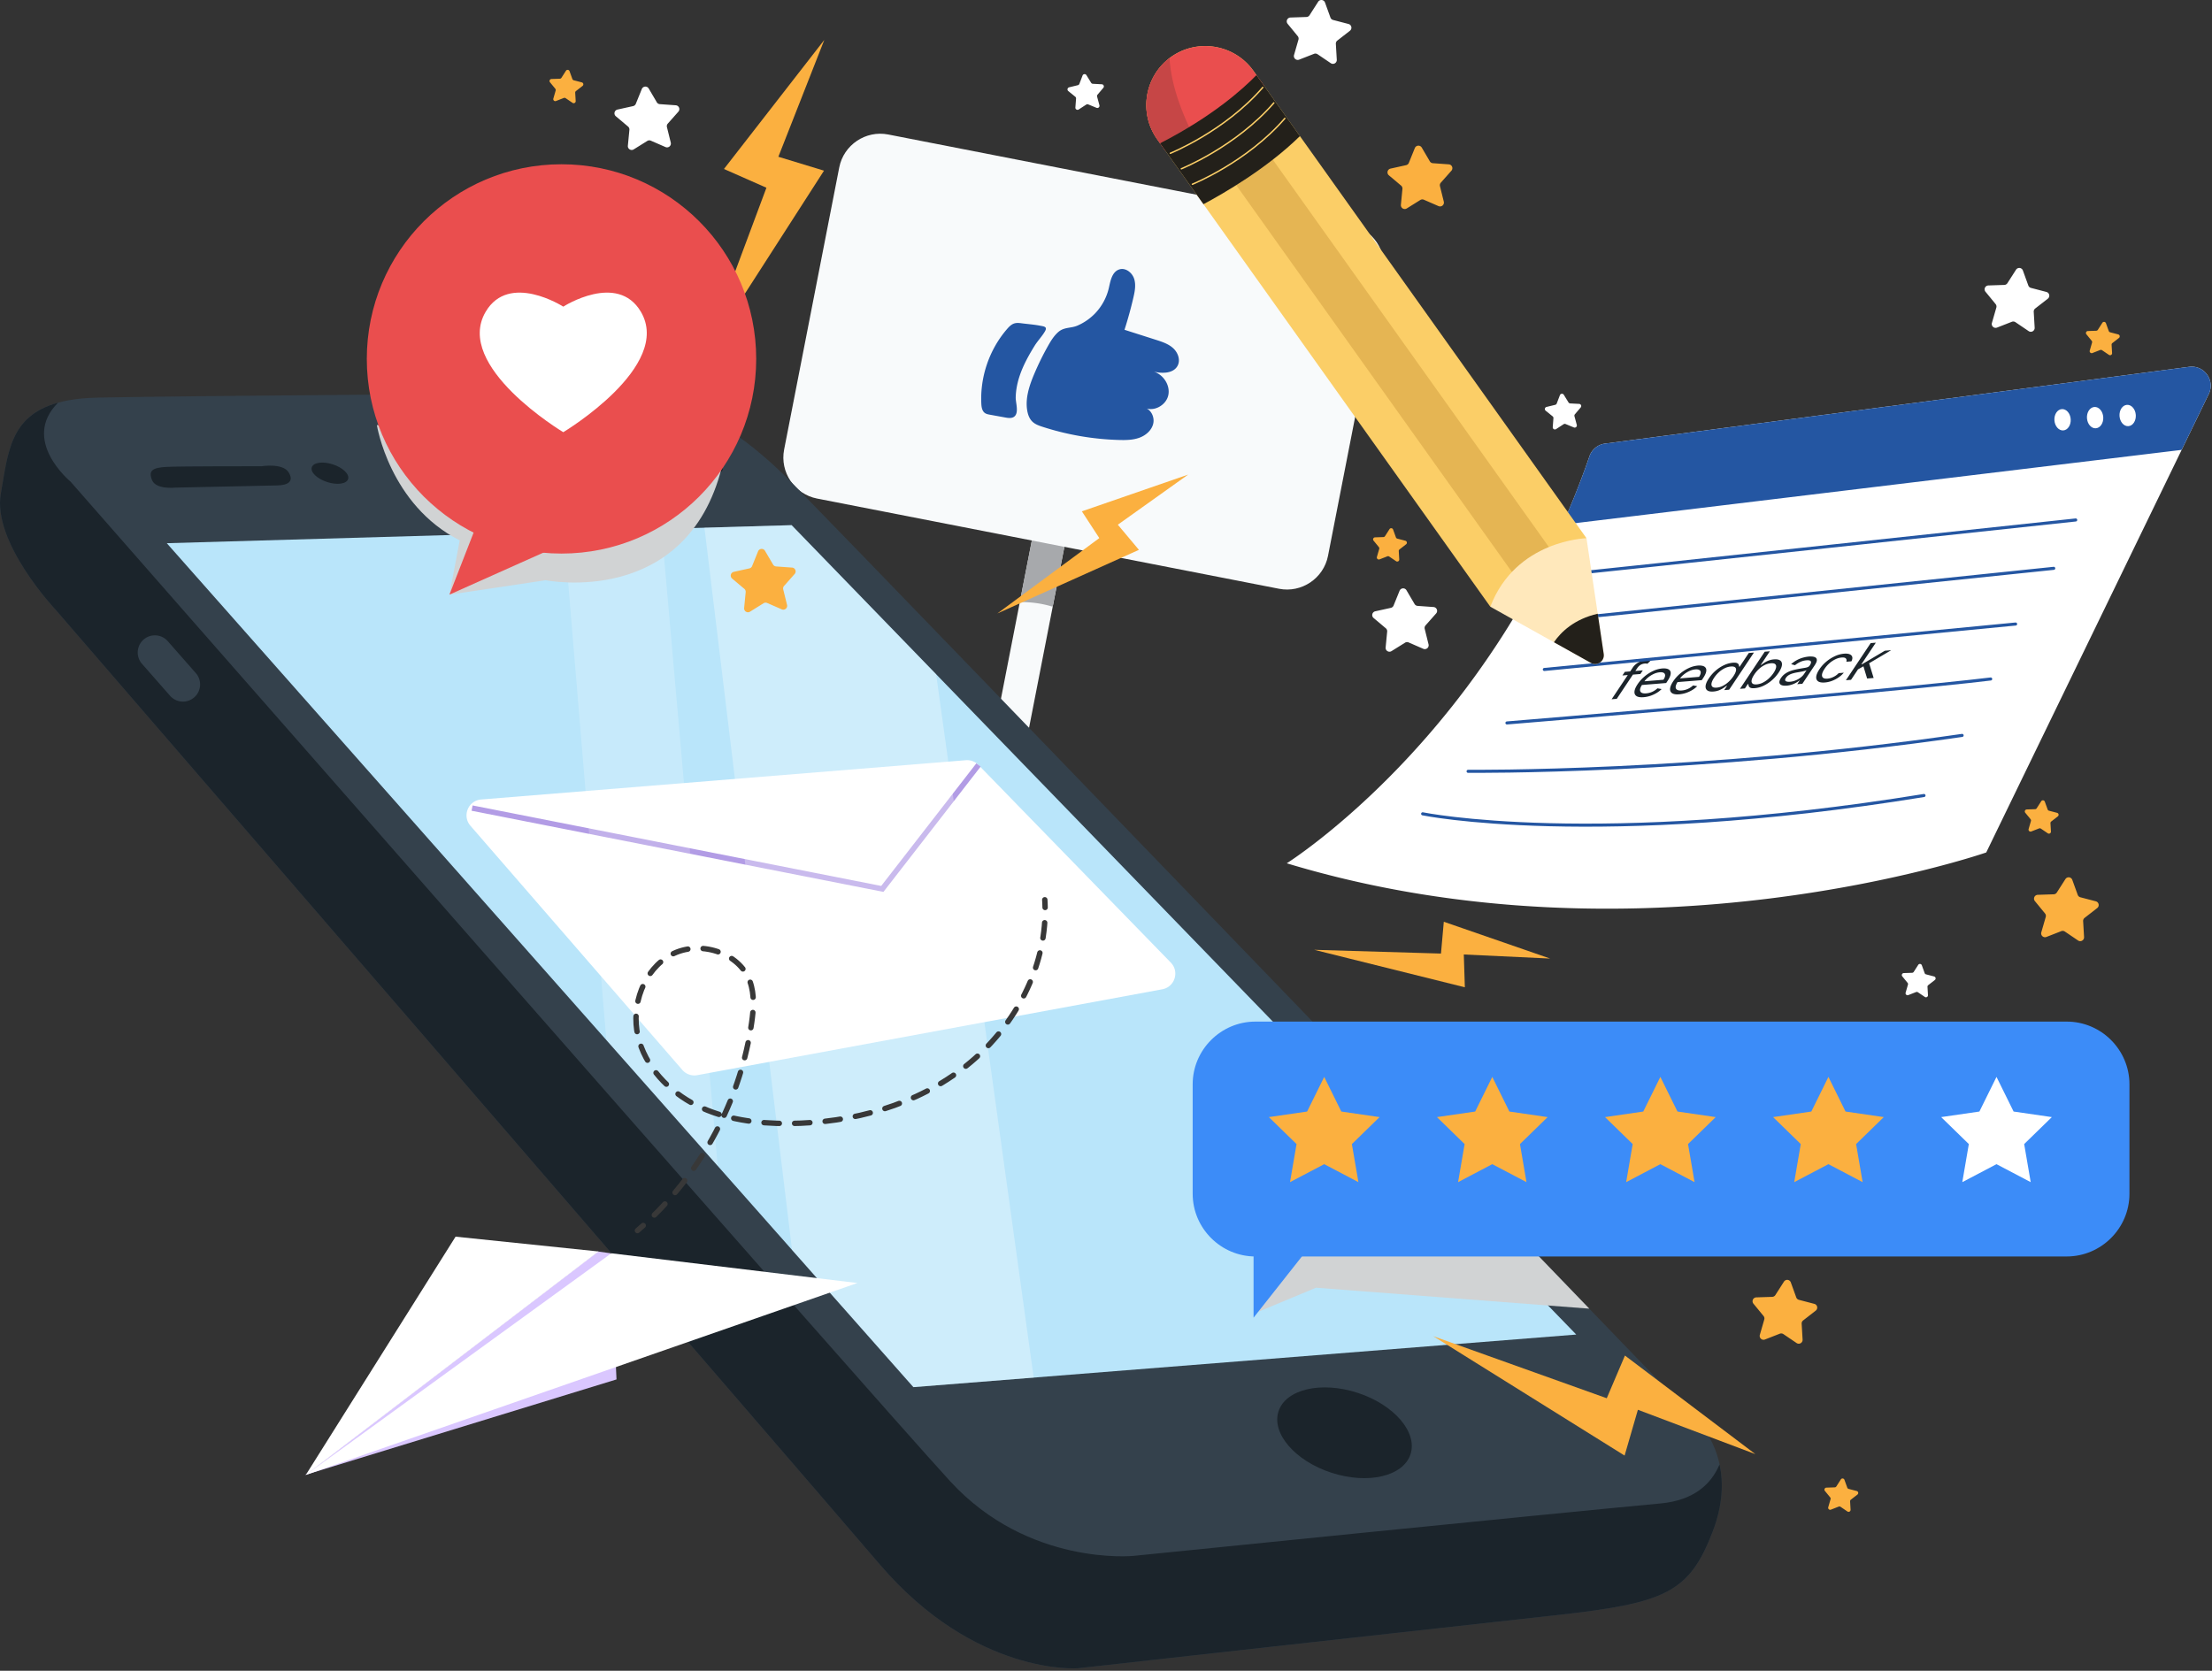 <svg width="409" height="309" fill="none" xmlns="http://www.w3.org/2000/svg"><rect width="100%" height="100%" fill="#333333" stroke="none"/><path d="M205.202 58.166l-6.017-1.175-19.643 100.571 6.017 1.175 19.643-100.571z" fill="#F8FAFB"/><path d="M198.356 61.177l-9.8 50.175a19.873 19.873 0 016.079.854l9.538-48.835-5.817-2.194z" fill="#A7A9AC"/><path d="M236.502 108.889l-85.426-16.685c-4.164-.813-6.905-4.885-6.092-9.049l10.194-52.19c.813-4.164 4.885-6.905 9.049-6.092l85.426 16.685c4.164.813 6.905 4.885 6.092 9.049l-10.194 52.19c-.813 4.164-4.885 6.906-9.049 6.092z" fill="#F8FAFB"/><path d="M202.513 57.929a10.098 10.098 0 002.508-4.647c.288-1.233.56-3.068 2.003-3.472 1.134-.318 2.315.626 2.678 1.747s.126 2.339-.14 3.486a75.104 75.104 0 01-1.641 5.949l5.826 1.86c1.129.361 2.297.743 3.172 1.543.875.8 1.373 2.143.842 3.203-.739 1.476-2.828 1.53-4.428 1.126 1.8.57 3.096 2.564 2.677 4.405-.419 1.84-2.674 3.083-4.381 2.279 1.22.3 1.9 1.773 1.593 2.991-.307 1.218-1.379 2.131-2.559 2.559-1.181.429-2.467.447-3.722.413a50.425 50.425 0 01-14.172-2.435c-.681-.221-1.382-.47-1.894-.97-.549-.536-.818-1.3-.943-2.057-.375-2.27.383-4.568 1.274-6.689a50.529 50.529 0 012.593-5.281c.522-.923 1.087-1.845 1.888-2.54 1.084-.94 2.324-.655 3.549-1.187a10.109 10.109 0 003.277-2.283zm-14.559 16.957c.106.829.149 1.705-.404 2.153-.447.362-1.094.279-1.66.176l-2.858-.518c-.321-.058-.654-.121-.921-.31-.524-.37-.633-1.093-.664-1.734-.244-4.971 1.489-10.012 4.74-13.781.388-.45.825-.9 1.395-1.066.442-.128.915-.07 1.371-.01 1.104.144 2.241.224 3.335.435.719.139 1.434.17.928 1.045-.538.93-1.348 1.754-1.922 2.684-1.069 1.731-2.066 3.521-2.724 5.446-.454 1.33-.742 2.728-.764 4.136-.003.362.084.844.148 1.344z" fill="#2456A2"/><path d="M312.307 261.174s9.916 7.614 4.369 22.079c-4.35 11.344-8.744 13.245-29.103 15.481-21.926 2.408-88.264 9.799-88.264 9.799s-18.945 1.473-36.632-19.199C144.991 268.661 10.306 112.79 10.306 112.79S-1.48 100.337.155 91.249c1.632-9.088 1.683-17.364 17.957-17.715 16.273-.352 95.261-.891 95.261-.891s14.076-2.724 33.144 16.739c19.07 19.463 165.789 171.792 165.789 171.792z" fill="#34414C"/><path d="M316.676 283.253c-4.35 11.344-8.744 13.245-29.103 15.481-21.926 2.408-88.264 9.799-88.264 9.799s-18.945 1.473-36.632-19.199C144.991 268.661 10.306 112.79 10.306 112.79S-1.48 100.337.155 91.249c1.335-7.435 1.618-14.322 10.582-16.776-6.98 6.969 2.308 14.605 2.308 14.605s148.218 169.189 162.683 184.916c14.465 15.728 33.853 13.756 33.853 13.756s76.973-7.799 97.439-9.696c6.057-.561 9.323-3.434 10.93-7.228.71 3.318.626 7.47-1.275 12.427z" fill="#1B242B"/><path d="M236.399 261.017c-1.327 4.085 3.061 9.172 9.801 11.361 6.74 2.19 13.28.654 14.607-3.431s-3.061-9.172-9.801-11.361c-6.74-2.191-13.28-.654-14.607 3.431z" fill="#1B242B"/><path d="M291.449 246.817l-122.559 9.724L30.84 100.462l115.529-3.337 145.08 149.692z" fill="#B9E5FA"/><path d="M88.967 147.861l89.613-7.266a2.94 2.94 0 012.345.88l35.556 36.544c1.639 1.684.737 4.515-1.573 4.941l-85.984 15.885a2.943 2.943 0 01-2.755-.964l-39.185-45.163c-1.579-1.82-.419-4.663 1.983-4.857z" fill="#fff"/><path d="M87.287 149.451l75.857 14.947 17.781-22.923" stroke="#B29CE5" stroke-miterlimit="10"/><path d="M104.27 98.341l18.052-.522 10.38 117.807-20.59-23.279-7.842-94.006z" fill="#fff" opacity=".2"/><path d="M146.451 231.171l-16.197-133.58 16.115-.466 26.725 27.574 18.036 130.077-22.24 1.765-22.439-25.37z" fill="#fff" opacity=".3"/><path d="M57.653 86.423c-.294.902.97 2.121 2.824 2.723 1.853.602 3.592.36 3.885-.543.293-.902-.971-2.121-2.824-2.723-1.853-.602-3.592-.359-3.885.543zm36.855-1.417c-.506 1.557 1.676 3.662 4.874 4.701 3.198 1.039 6.201.62 6.706-.938.506-1.557-1.677-3.66-4.875-4.7-3.196-1.039-6.199-.62-6.705.937zm-43.23 4.769l-18.872.408s-3.578.399-4.296-1.396c-.718-1.795.128-2.301 2.71-2.438 2.583-.137 17.51-.119 17.51-.119s3.913-.632 5.013 1.092c1.1 1.724-.125 2.411-2.066 2.453zm79.907-1.891l-18.872.408s-3.578.4-4.296-1.396c-.718-1.795.129-2.301 2.712-2.438 2.582-.137 17.509-.119 17.509-.119s3.914-.632 5.013 1.092c1.099 1.724-.126 2.41-2.066 2.453z" fill="#1B242B"/><path d="M26.254 122.769l5.19 5.908a3.172 3.172 0 004.767-4.187l-5.19-5.908a3.172 3.172 0 10-4.767 4.187z" fill="#34414C"/><path d="M83.101 109.97l17.801-2.66s25.985 5.236 32.578-20.943L69.682 78.61s2.327 14.737 15.32 21.331l-1.9 10.029zm148.862 132.922l11.369-4.737 50.533 3.875-11.513-11.949-42.81-.643-7.579 13.454z" fill="#D1D3D4"/><path d="M296.759 82.04l108.015-14.196c2.78-.365 4.851 2.506 3.627 5.028l-41.146 84.786s-63.333 22-129.333 2c0 0 38.298-24.017 55.966-75.255a3.531 3.531 0 012.871-2.363z" fill="#fff"/><path d="M303.756 123.982l-.447.671-3.327.27.448-.671 3.326-.27zm-5.765 5.34l3.909-5.861c.197-.295.444-.548.741-.758a3.97 3.97 0 011.88-.711c.233-.019.413-.019.539.001.127.019.217.039.272.06l-.73.706a1.264 1.264 0 00-.476-.037 1.76 1.76 0 00-.811.253 2.026 2.026 0 00-.592.596l-3.784 5.674-.948.077zm5.92-.38c-.595.048-1.035-.019-1.32-.203-.281-.187-.406-.468-.375-.845.035-.379.229-.833.581-1.36a6.766 6.766 0 011.276-1.423 7.037 7.037 0 011.602-1.025 5.03 5.03 0 011.691-.461c.321-.026.609-.007.862.057.254.064.442.186.565.367.125.178.154.425.087.741-.066.316-.26.715-.58 1.195l-.224.335-4.756.387.456-.684 3.792-.308c.194-.291.297-.544.31-.761.016-.217-.06-.381-.226-.492-.164-.112-.417-.154-.76-.126a3.29 3.29 0 00-1.137.315 4.756 4.756 0 00-1.033.654 3.92 3.92 0 00-.754.816l-.304.456c-.259.389-.399.713-.418.97-.016.255.074.441.269.558.197.115.487.157.87.126a3.346 3.346 0 001.438-.453 3.52 3.52 0 00.641-.477l.773.14a4.903 4.903 0 01-.942.724c-.358.213-.74.388-1.148.525a5.313 5.313 0 01-1.236.252zm6.584-.535c-.595.049-1.034-.019-1.32-.203-.28-.187-.405-.468-.375-.845.036-.379.229-.833.581-1.36a6.766 6.766 0 011.276-1.423 7.043 7.043 0 011.603-1.025 4.999 4.999 0 011.69-.46 2.63 2.63 0 01.863.056c.253.064.442.186.565.367.124.178.153.425.086.741-.066.316-.26.715-.58 1.195l-.224.336-4.756.386.456-.684 3.792-.308c.194-.291.297-.544.31-.761.016-.217-.06-.381-.226-.492-.164-.112-.417-.153-.76-.126a3.29 3.29 0 00-1.137.315c-.376.176-.72.394-1.033.655a3.86 3.86 0 00-.753.815l-.305.456c-.259.389-.399.713-.418.97-.016.255.074.441.269.558.197.116.487.158.87.126a3.346 3.346 0 001.438-.453 3.52 3.52 0 00.641-.477l.773.141a4.909 4.909 0 01-.942.723c-.358.213-.74.388-1.148.525a5.303 5.303 0 01-1.236.252zm6.327-.514c-.514.042-.896-.03-1.145-.214-.247-.187-.35-.471-.307-.851.045-.382.249-.846.613-1.391a6.926 6.926 0 011.273-1.435 6.668 6.668 0 011.543-.998 4.73 4.73 0 011.591-.437c.401-.032.681-.002.84.091.162.09.258.201.288.331.033.129.055.235.065.319l.08-.007 1.691-2.535.948-.077-4.58 6.867-.916.075.528-.792-.113.009c-.132.1-.31.226-.534.38-.223.151-.49.292-.803.424a3.538 3.538 0 01-1.062.241zm.603-.721a3.06 3.06 0 001.129-.327 4.707 4.707 0 001.062-.742c.335-.309.632-.657.891-1.046.257-.385.414-.716.473-.993.06-.28.012-.49-.143-.629-.154-.142-.423-.197-.809-.166a3.157 3.157 0 00-1.177.34 4.656 4.656 0 00-1.061.743 5.541 5.541 0 00-.85.995c-.245.366-.4.694-.466.982-.061.287-.019.507.129.662.151.153.425.213.822.181zm4.293.222l4.581-6.867.948-.077-1.691 2.535.08-.007c.129-.095.302-.217.518-.365a4.34 4.34 0 01.788-.419 3.475 3.475 0 011.068-.246c.52-.042.905.029 1.157.214.252.184.356.467.313.847-.043.379-.245.84-.606 1.381a7.016 7.016 0 01-2.821 2.446 4.654 4.654 0 01-1.578.435c-.397.033-.677.004-.843-.087-.164-.092-.263-.203-.297-.334a2.013 2.013 0 01-.061-.331l-.112.009-.528.791-.916.075zm2.65-2.651c-.26.389-.42.727-.482 1.013-.06.284-.015.499.136.645.152.144.418.201.798.17a3.074 3.074 0 001.167-.342 4.808 4.808 0 001.077-.76c.336-.311.627-.649.871-1.016.242-.362.392-.683.452-.962.064-.283.019-.498-.135-.646-.151-.15-.427-.209-.828-.177a3.103 3.103 0 00-1.136.324c-.37.182-.718.424-1.046.726a5.599 5.599 0 00-.874 1.025zm5.983 2.064c-.391.031-.705-.001-.942-.098-.235-.1-.368-.259-.399-.478-.029-.222.068-.501.292-.836.196-.295.426-.54.687-.734.263-.197.546-.358.849-.482.303-.124.613-.223.928-.297.32-.077.633-.142.941-.197.402-.071.726-.126.972-.165.251-.041.447-.092.588-.152a.75.75 0 00.344-.282l.018-.026c.22-.331.283-.58.189-.745-.092-.166-.357-.231-.793-.196a3.285 3.285 0 00-1.23.335 4.498 4.498 0 00-.896.574l-.721-.195a5.508 5.508 0 012.26-1.224 5.918 5.918 0 011.02-.185c.198-.016.412-.014.643.005.234.017.431.076.592.177.163.101.244.267.242.498-.002.23-.139.55-.412.959l-2.263 3.393-.948.077.465-.697-.048.004a4.624 4.624 0 01-1.377.758 3.9 3.9 0 01-1.001.209zm.619-.723c.375-.03.732-.117 1.071-.261.342-.144.643-.319.904-.524.264-.205.467-.415.61-.63l.483-.724c-.067.043-.18.087-.339.132a8.26 8.26 0 01-.522.122c-.189.036-.372.07-.55.101l-.425.073a6.625 6.625 0 00-.778.187c-.25.075-.481.177-.691.307-.206.126-.376.29-.51.491-.184.275-.2.473-.051.594.154.119.42.163.798.132zm6.455.135c-.578.047-1-.026-1.266-.22s-.378-.482-.336-.864c.042-.382.235-.83.578-1.344a6.673 6.673 0 011.269-1.413 7.054 7.054 0 011.6-1.021 5.007 5.007 0 011.691-.461c.434-.035.78 0 1.039.106.258.106.418.27.479.494.062.223.012.494-.149.811l-.948.077c.084-.229.062-.424-.067-.584-.124-.164-.395-.228-.812-.194a3.24 3.24 0 00-1.134.32 4.846 4.846 0 00-1.096.726 5.2 5.2 0 00-.907 1.035c-.265.398-.421.738-.468 1.021-.044.283.017.495.184.635.17.141.442.196.817.165.247-.02.494-.074.743-.161.248-.088.487-.205.716-.35.228-.146.435-.315.619-.507l.948-.077a4.706 4.706 0 01-.946.853 5.685 5.685 0 01-1.216.645 4.796 4.796 0 01-1.338.308zm6.02-2.366l.637-.978.193-.016 4.229-2.512 1.173-.096-4.495 2.662-.08.006-1.657.934zm-2.136 1.949l4.58-6.867.949-.077-4.581 6.867-.948.077zm3.921-.318l-.711-2.353 1.042-.604.874 2.859-1.205.098z" fill="#1B242B"/><path d="M408.401 72.872c1.224-2.522-.847-5.394-3.627-5.028L296.759 82.04a3.533 3.533 0 00-2.871 2.364 154.595 154.595 0 01-5.003 12.638l114.504-13.841 5.012-10.329z" fill="#2456A2"/><path d="M382.873 77.533c.071 1.088-.545 2.014-1.376 2.069-.831.054-1.562-.784-1.634-1.872-.071-1.088.545-2.014 1.376-2.069.831-.054 1.563.784 1.634 1.872zm6.019-.394c.071 1.088-.545 2.014-1.376 2.069-.831.054-1.562-.784-1.634-1.872-.071-1.088.545-2.014 1.376-2.069.831-.054 1.562.784 1.634 1.872zm6.018-.393c.071 1.088-.545 2.014-1.376 2.069-.831.054-1.562-.784-1.634-1.872-.071-1.088.545-2.015 1.376-2.069.832-.055 1.563.783 1.634 1.872z" fill="#fff"/><path d="M292.456 105.922c.407 0 91.345-9.758 91.345-9.758m-94.055 18.296l89.99-9.351m-94.191 18.703l87.143-8.403m-94.055 18.296s70.61-5.828 89.448-8.132M271.45 142.65c.407 0 42.827.407 91.345-6.641m-99.748 14.501s31.713 6.505 92.7-3.388" stroke="#2456A2" stroke-width=".567" stroke-miterlimit="10" stroke-linecap="round" stroke-linejoin="round"/><path d="M293.342 99.54l-17.782 12.669-61.592-86.451c-3.484-4.89-2.333-11.741 2.557-15.225 4.89-3.484 11.742-2.334 15.225 2.557l61.592 86.45z" fill="#FBCE67"/><path d="M224.201 13.896l-6.713 4.784 68.061 95.517 6.713-4.784-68.061-95.516z" fill="#E5B553"/><path d="M216.525 10.533c-4.89 3.484-6.04 10.335-2.557 15.225l1.508 2.117c4.028-2.463 13.066-8.071 18.294-11.95l-2.02-2.835c-3.484-4.891-10.335-6.041-15.225-2.557z" fill="#EA4E4E"/><path d="M213.968 25.758l1.508 2.117a493.498 493.498 0 005.014-3.107c-2.9-5.854-4.038-10.46-4.241-14.018-4.648 3.544-5.696 10.214-2.281 15.008z" fill="#C64646"/><path d="M275.56 112.208l18.611 10.395c1.167.63 2.553-.342 2.358-1.653l-3.187-21.41s-13.062.304-17.782 12.668z" fill="#FFE8BB"/><path d="M296.529 120.95l-1.109-7.448c-4.358 1.002-6.8 3.385-8.098 5.276l6.848 3.825c1.167.63 2.553-.341 2.359-1.653zm-82.03-94.447l8.022 11.26c3.738-1.993 11.755-6.619 17.835-12.594l-8.036-11.28c-2.531 2.603-8.204 7.687-17.821 12.614z" fill="#23201A"/><path d="M216.395 28.348s10.062-4.051 17.097-12.181m-15.058 15.044s10.061-4.051 17.098-12.181m-15.058 15.044s10.062-4.051 17.097-12.181" stroke="#FBCE67" stroke-width=".263" stroke-miterlimit="10" stroke-linecap="round" stroke-linejoin="round"/><path d="M152.41 7.389l-18.549 23.863 7.851 3.468-11.907 31.92 22.553-35.077-8.437-2.571 8.489-21.603zm67.284 80.381l-19.657 6.798 3.226 4.948-18.851 13.939 26.176-11.763-3.9-4.651 13.006-9.271zm66.92 89.507l-19.654-6.806-.523 5.884-23.434-.694 27.848 6.932-.192-6.067 15.955.751zm37.948 91.649l-24.109-18.227-3.363 7.896-32.077-11.476 35.377 22.079 2.458-8.471 21.714 8.199z" fill="#FBB040"/><path d="M382.138 232.375H232.124c-6.379 0-11.598-5.219-11.598-11.598v-20.243c0-6.379 5.219-11.598 11.598-11.598h150.014c6.379 0 11.598 5.219 11.598 11.598v20.243c0 6.379-5.219 11.598-11.598 11.598z" fill="#3C8CF8"/><path d="M231.784 228.035v15.66l11.629-14.73-11.629-.93z" fill="#3C8CF8"/><path d="M244.848 199.165l3.162 6.407 7.07 1.028-5.116 4.987 1.208 7.042-6.324-3.325-6.324 3.325 1.208-7.042-5.117-4.987 7.071-1.028 3.162-6.407zm31.076 0l3.162 6.407 7.071 1.028-5.116 4.987 1.207 7.042-6.324-3.325-6.324 3.325 1.208-7.042-5.116-4.987 7.07-1.028 3.162-6.407zm31.078 0l3.162 6.407 7.07 1.028-5.116 4.987 1.208 7.042-6.324-3.325-6.324 3.325 1.208-7.042-5.117-4.987 7.071-1.028 3.162-6.407zm31.075 0l3.162 6.407 7.071 1.028-5.116 4.987 1.207 7.042-6.324-3.325-6.324 3.325 1.208-7.042-5.116-4.987 7.07-1.028 3.162-6.407z" fill="#FBB040"/><path d="M369.154 199.165l3.162 6.407 7.07 1.028-5.116 4.987 1.208 7.042-6.324-3.325-6.324 3.325 1.208-7.042-5.117-4.987 7.071-1.028 3.162-6.407z" fill="#fff"/><path d="M141.446 101.866l1.496 2.545a.71.71 0 00.563.349l2.945.21a.711.711 0 01.482 1.182l-1.958 2.21a.71.71 0 00-.158.643l.71 2.866a.712.712 0 01-.976.824l-2.706-1.179a.708.708 0 00-.661.049l-2.506 1.561a.712.712 0 01-1.085-.673l.285-2.938a.713.713 0 00-.25-.614L135.368 107a.712.712 0 01.305-1.24l2.883-.637a.71.71 0 00.506-.428l1.11-2.736a.713.713 0 011.274-.093zM341.037 273.68l.525 1.451a.372.372 0 00.256.233l1.492.39a.372.372 0 01.134.654l-1.217.947a.37.37 0 00-.143.315l.09 1.54a.372.372 0 01-.58.33l-1.277-.865a.37.37 0 00-.344-.038l-1.436.562a.372.372 0 01-.493-.45l.428-1.482a.37.37 0 00-.07-.339l-.978-1.193a.372.372 0 01.275-.608l1.542-.051a.373.373 0 00.301-.171l.832-1.299a.372.372 0 01.663.074zM262.88 27.289l1.496 2.545a.71.71 0 00.563.349l2.945.21a.711.711 0 01.482 1.182l-1.958 2.21a.712.712 0 00-.158.644l.71 2.865a.712.712 0 01-.976.824l-2.706-1.179a.71.71 0 00-.661.048l-2.506 1.561a.712.712 0 01-1.085-.673l.285-2.938a.713.713 0 00-.25-.614l-2.259-1.901a.712.712 0 01.305-1.24l2.883-.637a.709.709 0 00.506-.428l1.109-2.736a.714.714 0 011.275-.092z" fill="#FBB040"/><path d="M260.058 109.162l1.497 2.545a.71.71 0 00.563.349l2.945.21a.712.712 0 01.482 1.183l-1.958 2.21a.712.712 0 00-.158.644l.71 2.865a.712.712 0 01-.976.824l-2.707-1.179a.71.71 0 00-.661.048l-2.506 1.561a.712.712 0 01-1.085-.673l.285-2.938a.713.713 0 00-.25-.614l-2.259-1.901a.712.712 0 01.305-1.24l2.883-.637a.71.71 0 00.506-.428l1.11-2.736a.713.713 0 011.274-.093zM119.946 16.367l1.496 2.545a.71.71 0 00.563.349l2.945.21a.712.712 0 01.482 1.183l-1.958 2.21a.71.71 0 00-.158.643l.71 2.866a.712.712 0 01-.976.824l-2.706-1.179a.708.708 0 00-.661.049l-2.506 1.561a.712.712 0 01-1.085-.673l.285-2.938a.713.713 0 00-.25-.614l-2.259-1.901a.712.712 0 01.305-1.24l2.883-.637a.71.71 0 00.506-.428l1.11-2.736a.712.712 0 011.274-.094z" fill="#fff"/><path d="M383.167 162.722l1.005 2.776c.08.22.263.387.49.447l2.856.746a.712.712 0 01.257 1.251l-2.33 1.813a.711.711 0 00-.273.604l.173 2.947a.712.712 0 01-1.11.631l-2.444-1.655a.712.712 0 00-.659-.074l-2.749 1.075a.713.713 0 01-.944-.861l.819-2.836a.713.713 0 00-.133-.649l-1.872-2.283a.712.712 0 01.527-1.163l2.951-.098a.711.711 0 00.576-.328l1.592-2.486a.712.712 0 011.268.143zm-52.044 74.45l1.005 2.776c.08.22.263.387.49.447l2.856.746a.712.712 0 01.257 1.251l-2.33 1.813a.711.711 0 00-.273.604l.173 2.947a.712.712 0 01-1.11.631l-2.444-1.655a.715.715 0 00-.659-.074l-2.749 1.075a.712.712 0 01-.943-.861l.819-2.836a.713.713 0 00-.133-.649l-1.872-2.283a.712.712 0 01.527-1.163l2.951-.098a.711.711 0 00.576-.328l1.592-2.486a.71.71 0 011.267.143z" fill="#FBB040"/><path d="M374.032 50.024l1.005 2.776c.08.22.263.387.49.447l2.856.746a.712.712 0 01.257 1.251l-2.33 1.813a.711.711 0 00-.273.604l.173 2.947a.712.712 0 01-1.11.631l-2.444-1.655a.715.715 0 00-.659-.074l-2.749 1.075a.712.712 0 01-.943-.861l.819-2.836a.713.713 0 00-.133-.649l-1.872-2.283a.712.712 0 01.527-1.163l2.951-.098a.711.711 0 00.576-.328l1.592-2.486a.711.711 0 011.267.143zM244.994.47l1.005 2.776c.08.22.263.387.49.447l2.856.746a.712.712 0 01.257 1.251l-2.33 1.813a.711.711 0 00-.273.604l.173 2.947a.712.712 0 01-1.11.631l-2.444-1.655a.712.712 0 00-.659-.073l-2.749 1.075a.712.712 0 01-.943-.861l.819-2.836a.713.713 0 00-.133-.649l-1.872-2.283a.712.712 0 01.527-1.163l2.951-.098a.711.711 0 00.576-.328l1.592-2.486a.71.71 0 011.267.142zm44.153 72.541l.868 1.411a.401.401 0 00.32.19l1.655.085a.4.4 0 01.284.658l-1.074 1.262a.401.401 0 00-.082.363l.431 1.6a.4.4 0 01-.538.473l-1.532-.632a.399.399 0 00-.37.035l-1.389.904a.4.4 0 01-.617-.366l.127-1.652a.402.402 0 00-.147-.342l-1.289-1.042a.4.4 0 01.157-.699l1.611-.39a.4.4 0 00.279-.246l.592-1.548a.4.4 0 01.714-.064zm-88.265-59.113l.868 1.412a.401.401 0 00.32.19l1.655.085a.4.4 0 01.284.658l-1.074 1.262a.401.401 0 00-.082.363l.431 1.6a.4.4 0 01-.538.473l-1.532-.632a.399.399 0 00-.37.035l-1.389.904a.4.4 0 01-.617-.366l.127-1.652a.402.402 0 00-.147-.342l-1.289-1.042a.4.4 0 01.157-.7l1.611-.39a.4.4 0 00.279-.246l.592-1.548a.4.4 0 01.714-.064z" fill="#fff"/><path d="M105.307 13.163l.525 1.45a.372.372 0 00.256.233l1.492.39a.372.372 0 01.134.654l-1.217.947a.37.37 0 00-.143.315l.09 1.54a.372.372 0 01-.58.33l-1.277-.865a.37.37 0 00-.344-.038l-1.437.562a.372.372 0 01-.493-.45l.428-1.482a.37.37 0 00-.07-.339l-.978-1.193a.372.372 0 01.275-.608l1.542-.051a.373.373 0 00.301-.171l.832-1.299a.373.373 0 01.664.075zm284.081 46.611l.525 1.45a.372.372 0 00.256.233l1.492.39a.373.373 0 01.135.654l-1.217.947a.37.37 0 00-.143.315l.09 1.54a.372.372 0 01-.58.33l-1.277-.865a.37.37 0 00-.344-.038l-1.437.562a.372.372 0 01-.493-.45l.428-1.482a.37.37 0 00-.07-.339l-.978-1.193a.372.372 0 01.275-.608l1.542-.051a.373.373 0 00.301-.171l.832-1.299a.373.373 0 01.663.075zM257.583 97.933l.524 1.45a.373.373 0 00.257.233l1.492.39a.373.373 0 01.135.654l-1.217.947a.37.37 0 00-.143.315l.09 1.54a.372.372 0 01-.58.33l-1.277-.865a.37.37 0 00-.344-.038l-1.436.562a.373.373 0 01-.494-.45l.429-1.482a.37.37 0 00-.07-.339l-.978-1.193a.372.372 0 01.274-.608l1.543-.051a.373.373 0 00.301-.171l.832-1.299a.372.372 0 01.662.075zm120.502 50.323l.525 1.45a.372.372 0 00.256.233l1.492.39a.372.372 0 01.134.654l-1.217.948a.37.37 0 00-.143.315l.09 1.54a.372.372 0 01-.58.33l-1.277-.865a.37.37 0 00-.344-.038l-1.436.562a.372.372 0 01-.493-.45l.428-1.482a.37.37 0 00-.07-.339l-.978-1.193a.372.372 0 01.275-.608l1.542-.051a.373.373 0 00.301-.171l.832-1.299a.372.372 0 01.663.074z" fill="#FBB040"/><path d="M355.346 178.518l.525 1.45a.372.372 0 00.256.233l1.492.39a.372.372 0 01.134.654l-1.217.948a.37.37 0 00-.143.315l.09 1.54a.372.372 0 01-.58.33l-1.277-.865a.373.373 0 00-.344-.039l-1.437.562a.372.372 0 01-.493-.45l.428-1.482a.37.37 0 00-.07-.339l-.978-1.193a.372.372 0 01.275-.608l1.542-.051a.373.373 0 00.301-.171l.832-1.299a.373.373 0 01.664.075z" fill="#fff"/><path d="M112.901 231.786l1.092 23.328-57.592 17.672 54.127-41.334 2.373.334z" fill="#DAC7FF"/><path d="M56.538 272.786l54.127-41.334-26.43-2.739-27.697 44.073zm0 0l56.5-41 45.5 5.5-102 35.5z" fill="#fff"/><path d="M117.861 227.584c.359-.308.714-.62 1.066-.936" stroke="#383838" stroke-linecap="round" stroke-linejoin="round"/><path d="M120.986 224.707c9.611-9.49 16.061-22.16 17.99-35.535.368-2.553.566-5.225-.309-7.651-1.974-5.47-9.436-7.717-14.554-4.955-5.118 2.762-7.465 9.355-6.164 15.023 1.301 5.668 5.706 10.292 10.914 12.879 5.208 2.587 11.151 3.345 16.966 3.312 11.748-.065 23.708-3.383 32.89-10.712 8.442-6.739 14.236-17.093 14.515-27.83" stroke="#383838" stroke-linecap="round" stroke-linejoin="round" stroke-dasharray="2.83 2.83"/><path d="M193.24 167.826a30.583 30.583 0 00-.06-1.416" stroke="#383838" stroke-linecap="round" stroke-linejoin="round"/><path d="M103.822 102.379c19.882 0 36-16.118 36-36s-16.118-36-36-36c-19.883 0-36 16.118-36 36s16.117 36 36 36z" fill="#EA4E4E"/><path d="M89.556 93.404l-6.454 16.566 26.463-11.833-20.01-4.733z" fill="#EA4E4E"/><path d="M118.495 57.654c-4.332-7.346-14.302-.977-14.345-.939-.044-.038-10.014-6.408-14.347.939-5.95 10.089 14.256 22.221 14.345 22.274v.002l.002-.001.002.001v-.002c.088-.053 20.292-12.185 14.343-22.274z" fill="#fff"/></svg>